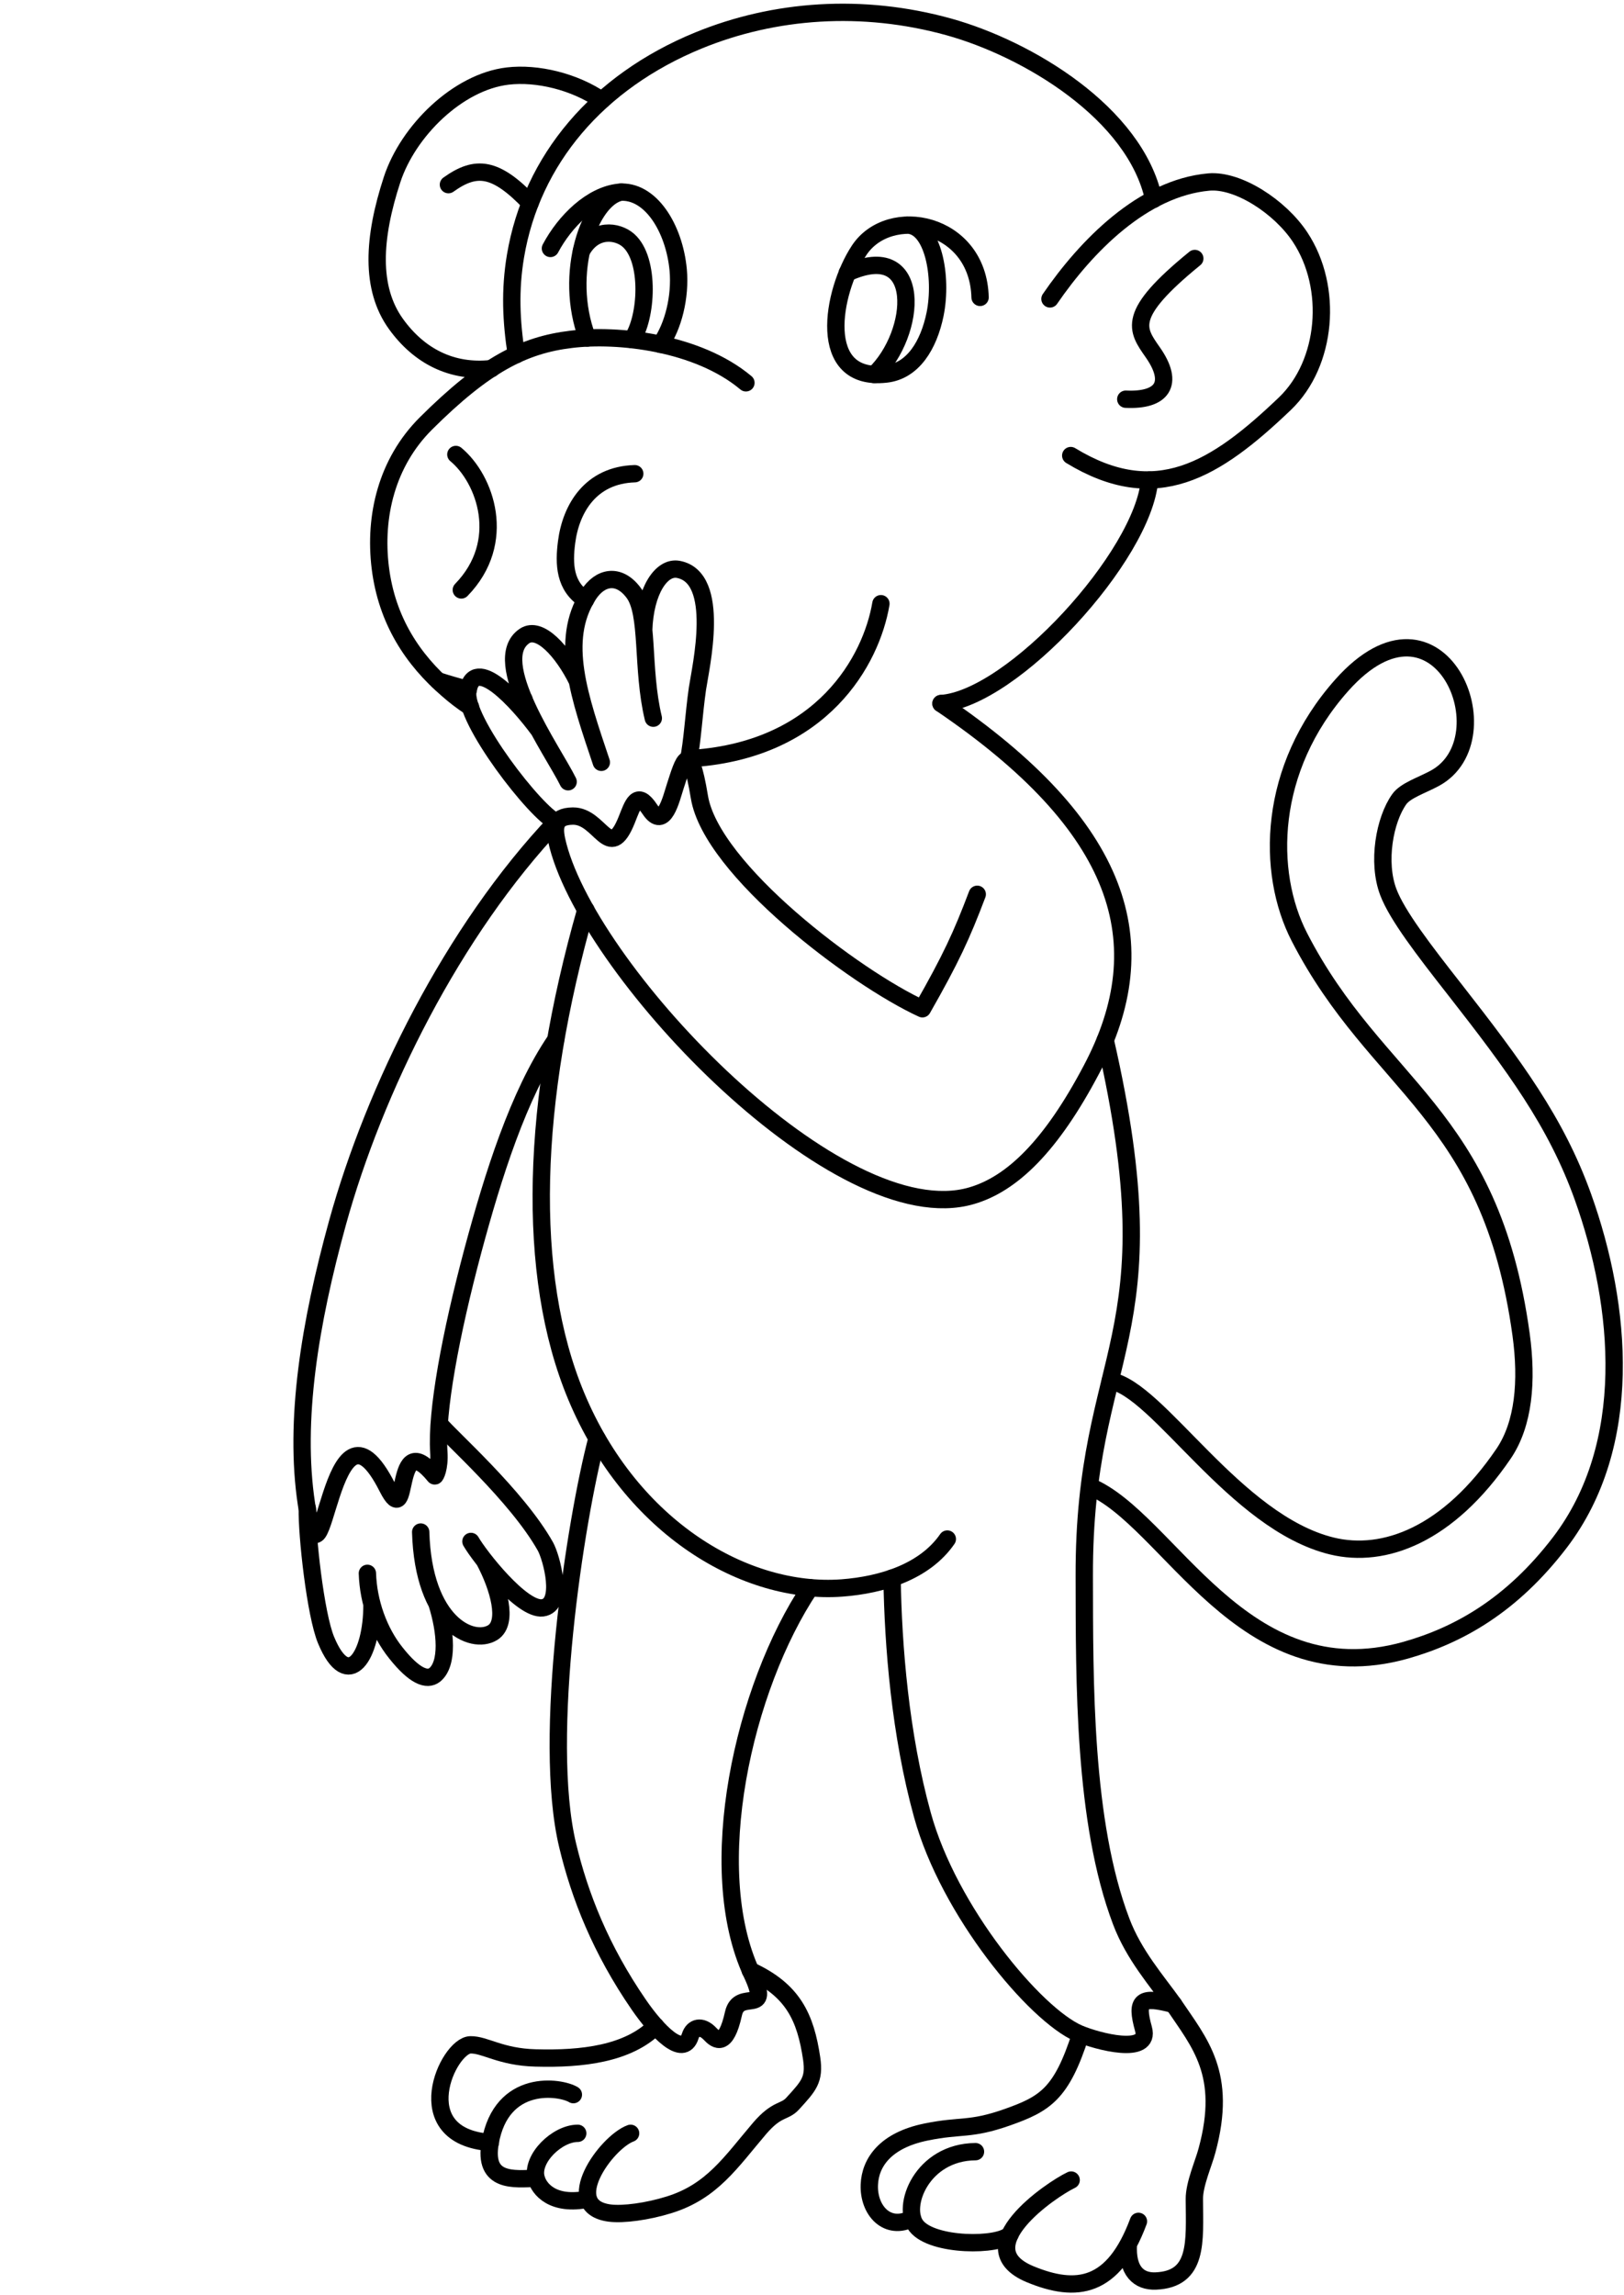 <?xml version="1.0" encoding="UTF-8"?>
<!DOCTYPE svg PUBLIC "-//W3C//DTD SVG 1.1//EN" "http://www.w3.org/Graphics/SVG/1.1/DTD/svg11.dtd">
<!-- Creator: CorelDRAW X6 -->
<svg xmlns="http://www.w3.org/2000/svg" xml:space="preserve" width="74.348mm" height="105.04mm" version="1.1" style="shape-rendering:geometricPrecision; text-rendering:geometricPrecision; image-rendering:optimizeQuality; fill-rule:evenodd; clip-rule:evenodd"
viewBox="0 0 7435 10504"
 xmlns:xlink="http://www.w3.org/1999/xlink">
 <defs>
  <style type="text/css">
   <![CDATA[
    .str0 {stroke:black;stroke-width:79.37;stroke-linecap:round;stroke-linejoin:round}
    .fil0 {fill:none}
   ]]>
  </style>
 </defs>
 <g id="Layer_x0020_1">
  <g id="_750457968">
   <path class="fil0 str0" d="M2733 6584c-98,370 -253,1370 -134,1863 55,230 151,475 326,729 82,119 203,246 235,143 13,-41 52,-51 90,-11 28,30 73,66 108,-92 26,-118 178,18 84,-183 -224,-480 -39,-1309 267,-1766"/>
   <path class="fil0 str0" d="M4084 7223c5,312 37,714 139,1084 121,440 515,913 715,1000 86,37 331,101 297,-21 -37,-133 -11,-151 138,-112 -77,-108 -182,-226 -240,-380 -173,-456 -168,-1098 -169,-1579 -3,-1045 413,-1070 96,-2454"/>
   <path class="fil0 str0" d="M3002 9274c-126,126 -336,151 -550,145 -160,-4 -231,-61 -298,-60 -103,2 -296,419 91,447"/>
   <path class="fil0 str0" d="M2625 9587c-59,-36 -329,-77 -381,220 -32,185 110,166 210,163"/>
   <path class="fil0 str0" d="M2645 9764c-94,0 -213,115 -191,203 13,54 79,131 239,98"/>
   <path class="fil0 str0" d="M2887 9764c-112,41 -324,335 -96,365 62,8 174,-7 273,-38 196,-61 282,-195 414,-350 80,-93 113,-72 150,-112 75,-82 102,-110 88,-207 -28,-189 -85,-313 -281,-403"/>
   <path class="fil0 str0" d="M4947 9312c-87,271 -161,317 -337,379 -171,60 -209,34 -370,67 -187,38 -256,140 -260,241 -5,117 82,215 197,154"/>
   <path class="fil0 str0" d="M4466 9848c-246,2 -341,252 -271,340 75,95 380,94 429,39"/>
   <path class="fil0 str0" d="M4904 9978c-93,44 -479,308 -190,430 216,90 384,65 498,-241m-46 103c-8,125 48,173 125,170 196,-8 178,-180 177,-374 -1,-69 43,-166 58,-224 95,-350 -34,-491 -153,-668"/>
   <path class="fil0 str0" d="M2364 1623c-24,-154 -30,-296 -4,-451 74,-441 377,-798 838,-987 347,-142 749,-172 1146,-62 360,100 853,394 938,789"/>
   <path class="fil0 str0" d="M4807 1368c166,-242 426,-508 727,-535 134,-12 326,113 418,252 153,231 123,578 -69,762 -320,306 -592,475 -981,238"/>
   <path class="fil0 str0" d="M4308 3220c327,-22 926,-676 955,-1023"/>
   <path class="fil0 str0" d="M5470 1183c-318,259 -266,324 -192,430 100,143 43,222 -124,214"/>
   <path class="fil0 str0" d="M2053 845c127,-91 216,-81 374,84"/>
   <path class="fil0 str0" d="M2755 459c-125,-86 -296,-127 -431,-111 -228,27 -456,251 -529,474 -87,266 -101,496 18,661 106,147 256,224 437,204"/>
   <path class="fil0 str0" d="M2520 1137c67,-126 188,-244 313,-257 143,-14 254,162 272,356 11,123 -23,258 -81,340"/>
   <path class="fil0 str0" d="M2844 879c-144,26 -267,374 -155,668"/>
   <path class="fil0 str0" d="M4154 1030c117,3 162,234 127,408 -29,141 -101,261 -226,274 -320,35 -247,-376 -122,-566 138,-210 545,-132 554,215"/>
   <path class="fil0 str0" d="M3879 1249c350,-160 321,277 124,465"/>
   <path class="fil0 str0" d="M2662 1149c59,-108 165,-93 215,-49 101,89 85,357 16,454"/>
   <path class="fil0 str0" d="M2087 2080c135,112 239,400 25,620"/>
   <path class="fil0 str0" d="M2906 2168c-201,6 -292,158 -312,313 -13,100 -10,203 87,264"/>
   <path class="fil0 str0" d="M3415 1752c-222,-186 -588,-225 -800,-199 -218,26 -396,117 -666,386 -178,178 -237,423 -208,659 30,243 150,422 308,558 33,29 68,56 105,80m999 237c8,0 15,-1 23,-2 589,-43 813,-448 857,-708"/>
   <path class="fil0 str0" d="M2006 3116c46,15 92,28 138,40m199 38c19,2 37,5 56,7"/>
   <path class="fil0 str0" d="M2546 3761c-473,499 -832,1224 -1001,1836 -126,457 -200,904 -142,1287 78,515 103,-606 371,-75 106,209 22,-292 216,-54 3,4 24,-36 19,-109 -12,-184 53,-537 157,-926 91,-338 207,-709 377,-959"/>
   <path class="fil0 str0" d="M2682 4164c-250,876 -277,1668 -44,2226 253,606 777,910 1216,878 186,-14 380,-75 483,-224"/>
   <path class="fil0 str0" d="M1407 6904c-3,119 37,486 86,603 100,241 211,75 210,-164m-21 -142c4,131 52,267 131,365 85,107 142,127 177,100 63,-51 51,-198 11,-325m-75 -329c12,418 235,519 330,460 73,-46 27,-207 -38,-329m-62 -88c39,68 233,316 328,304 100,-13 41,-231 13,-281 -131,-233 -443,-506 -485,-561"/>
   <path class="fil0 str0" d="M3152 3479c18,-84 24,-208 41,-327 15,-100 110,-508 -87,-546 -78,-15 -153,98 -159,278m44 403c-55,-228 -18,-480 -91,-575 -67,-89 -153,-73 -207,12 -133,209 -39,469 60,765m-110 -373c-67,-136 -173,-252 -242,-205 -166,113 133,530 200,667m-135 -238c-96,-130 -296,-351 -324,-176 -21,129 313,560 406,599"/>
   <path class="fil0 str0" d="M4308 3220c829,562 996,1095 689,1675 -184,349 -363,524 -550,578 -602,175 -1735,-1006 -1892,-1601 -21,-80 -24,-136 68,-137 126,-1 166,217 246,18 28,-70 47,-138 106,-49 65,98 98,-49 116,-104 37,-114 66,-225 111,48 55,332 713,828 1021,969 131,-230 179,-334 251,-524"/>
   <path class="fil0 str0" d="M5083 6320c219,35 570,648 1015,756 239,58 533,-51 786,-423 92,-136 109,-331 80,-544 -140,-1020 -659,-1129 -1015,-1820 -153,-297 -146,-771 194,-1153 448,-503 759,245 426,426 -59,32 -135,56 -163,96 -67,94 -102,288 -50,425 40,106 163,266 305,447 272,348 463,605 586,948 180,502 235,1135 -105,1581 -220,288 -463,425 -707,494 -748,210 -1084,-601 -1446,-750"/>
  </g>
 </g>
</svg>
